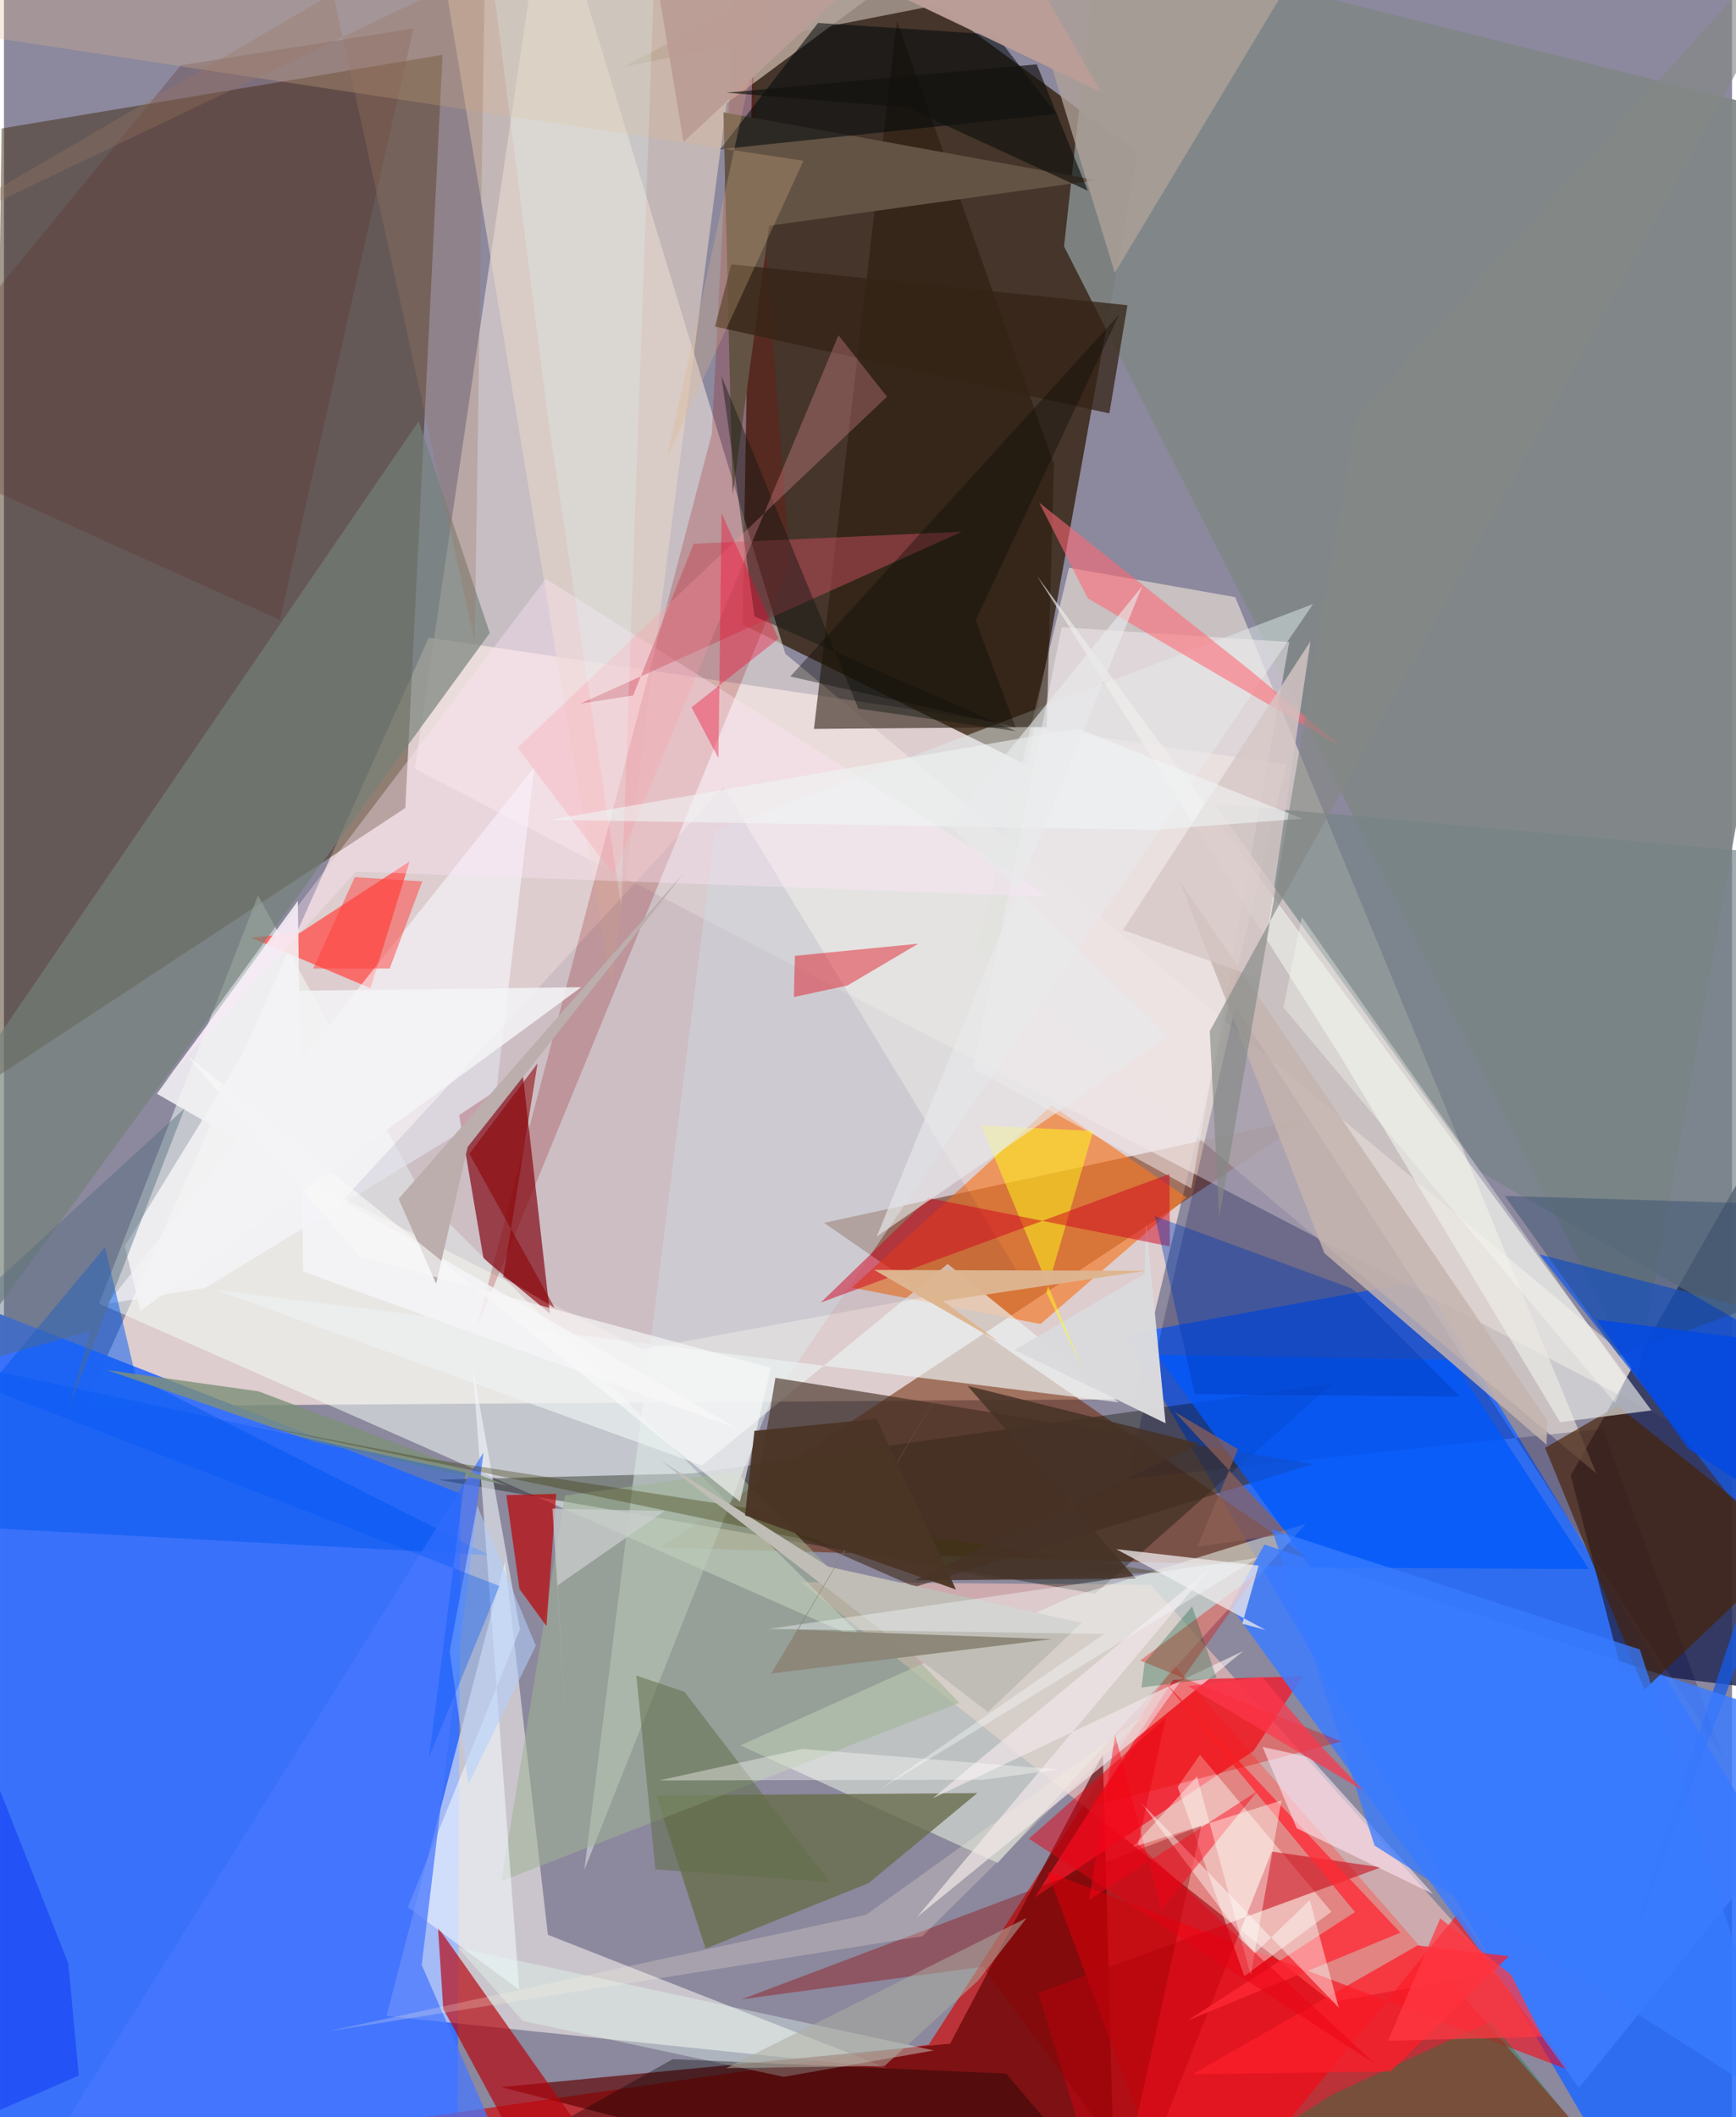 <svg xmlns="http://www.w3.org/2000/svg" width="228" height="278" viewBox="0 0 836 1024"><path fill="#8c889d" d="M0 0h836v1024H0z"/><path fill="#fdeae1" fill-opacity=".71" d="M39.092 680.187l166.39-371.747 414.846 61.424-73.6 306.86z"/><path fill="#2b1700" fill-opacity=".729" d="M495.131 370.127l-137.815-68.062L363.64-62 548.564 73.838z"/><path fill="#3a71fb" fill-opacity=".992" d="M220.79 722.398l-1.395 326.114L-62 1023.574V612.136z"/><path fill="#1f69ff" fill-opacity=".851" d="M800.221 1086L898 965.2 686.349 619.363 542.627 645.51z"/><path fill="#d40502" fill-opacity=".651" d="M447.406 988.899l118.526-183.818 218.757 250.518L-62 1062.176z"/><path fill="#392307" fill-opacity=".463" d="M-1.16 62.139l-6.05 461.125 201.38-132.477 18.001-364.29z"/><path fill="#6d2500" fill-opacity=".541" d="M637.908 758.148l-320.144-9.727 314.77-208.234-235.824 51.268z"/><path fill="#f5e7e2" fill-opacity=".565" d="M848.96 709.723L378.007 316.17 262.973-62 198.76 371.786z"/><path fill="#ffc4bc" fill-opacity=".561" d="M385.27 765.163l169.483 1.323L722.98 953.809l-80.734 14.515z"/><path fill="#252d58" fill-opacity=".863" d="M757.98 713.607L898 467.952v354.776l-115.426-14.29z"/><path fill="#e5dad3" fill-opacity=".678" d="M770.387 712.746L595.65 288.805l-80.384-14.196-44.57 185.474z"/><path fill="#fbf5f3" fill-opacity=".553" d="M185.052 975.075l242.32 25.213-164.228-64.494-20.74-180.55z"/><path fill="#8d070e" fill-opacity=".69" d="M231.974 608.608l32.144 26.676-13.23-116.355-30.682 20.4z"/><path fill="#f3fff8" fill-opacity=".529" d="M45.986 630.484l76.94-197.356 80.629 146.629 214.394 214.805z"/><path fill="#5e0000" fill-opacity=".663" d="M457.735 988.443l-217.248 21.013L537.942 1086 531.6 848.358z"/><path fill="#070f00" fill-opacity=".369" d="M210.235 715.703l122.435-3.06 310.127-43.501-114.94 101.675z"/><path fill="#dde4da" fill-opacity=".612" d="M480.77 901.041l-124.548-56.85 159.848-71.693 113.702-35.425z"/><path fill="#e4d2c6" fill-opacity=".612" d="M462.847-33.953L204.547-62l89.26 540.003 55.765-428.037z"/><path fill="#818786" fill-opacity=".925" d="M898 63.392L790.36 665.703l-277.523-546.54L529.086-28.46z"/><path fill="#f51427" fill-opacity=".753" d="M628.264 810.75l-23.69 36.052-105.978 70.93L565.63 812.52z"/><path fill="#dee9ea" fill-opacity=".51" d="M370.713 678.34l262.55-386.153-289.375 109.749-63.107 502.431z"/><path fill="#f67723" fill-opacity=".655" d="M410.198 622.76l96.658-88.11 65.345 44.509-70.703 61.2z"/><path fill="#155be9" fill-opacity=".737" d="M742.884 606.721L898 646.431 775.735 971.64l75.472-227.224z"/><path fill="#ff000f" fill-opacity=".569" d="M703.437 925.452l54.401 76.05-252.98-96.15L572.176 1086z"/><path fill="#b7020b" fill-opacity=".667" d="M212.526 971.621l-2.555-39.403L318.63 1086h-44.29z"/><path fill="#000045" fill-opacity=".22" d="M543.635 715.208l52.093-228.628 236.474 364.17-58.794-159.645z"/><path fill="#3e7dff" fill-opacity=".851" d="M609.764 747.053l-16.474 29.742 168.681 232.996L898 841.498z"/><path fill="#910501" fill-opacity=".22" d="M228.538 642.624l113.886-432.726 13.522-260.234 24.187 323.09z"/><path fill="#291c0f" fill-opacity=".584" d="M431.96 10.035l75.996 214.354-3.51 127.227-112.592.93z"/><path fill="#696e4c" fill-opacity=".796" d="M339.41 942.473l-23.935-74.082 155.412-1.15-52.633 43.594z"/><path fill="#f86d6a" d="M143.511 450.962l-24.08 2.558 57.865 24.435 18.966-61.318z"/><path fill="#748077" fill-opacity=".671" d="M235.035 306.151L-62 713.211l48.088-195.417 214.54-314.062z"/><path fill="#ecf1f2" fill-opacity=".675" d="M539.389 678.302L102.965 624.01l234.744 84.8 118.831-97.47z"/><path fill="#432d21" fill-opacity=".624" d="M362.152 733.028l78.567 34.485 192.705-59.468-260.219-41.622z"/><path fill="#462102" fill-opacity=".655" d="M745.555 700.266l48.047 116.976 72.694-69.027-85.68-68.231z"/><path fill="#748286" fill-opacity=".667" d="M898 672.878l-14.753-257.6-297.9-26.714L713.64 566.438z"/><path fill="#0058fc" fill-opacity=".765" d="M557.74 655.233l74.568 102.944 134.49.768-66.123-101.273z"/><path fill="#fffdf9" fill-opacity=".427" d="M567.815 864.255l10.78-15.522 63.616 75.895-42.165 31.181z"/><path fill="#f9f8ff" fill-opacity=".584" d="M97.351 622.948l-47.4 7.596 206.65-259.443-19.558 166.554z"/><path fill="#eff0ea" fill-opacity=".631" d="M646.693 511.108l-147.044-232.73L796.994 682.17l-44.154 5.694z"/><path fill="#635344" d="M528.448 87.16L370.19 109.19l-17.675 130.015-4.429-184.868z"/><path fill="#0059ef" fill-opacity=".502" d="M63.744 665.833l170.924 86.335L-62 736.108 48.912 603.16z"/><path fill="#b1a29a" fill-opacity=".765" d="M478.03-62l59.366 193.916 99.682-165.959L299.96 32.216z"/><path fill="#f4f3f6" fill-opacity=".867" d="M144.72 615.037l210.802 76.284L73.99 529.009l68.194-93.294z"/><path fill="#000a48" fill-opacity=".075" d="M164.638 579.76l183.367-199.127 144.471 238.1-184.063 33.868z"/><path fill="#0e7e42" fill-opacity=".384" d="M642.244 1013.27l-69.186 44.397 201.114-12.44-54.903-67.6z"/><path fill="#dadadd" fill-opacity=".984" d="M551.848 616.189l-62.997 36.739 73.107 35.45-9.426-96.941z"/><path fill="#9fb494" fill-opacity=".541" d="M271.388 723.34l-30.795 186.532 221.647-86.304-108.13-111.666z"/><path fill="#f2faff" fill-opacity=".565" d="M226.71 660.803l22.913 127.192L195.391 922.5l53.885 39.911z"/><path fill="#bc0100" fill-opacity=".675" d="M267.163 722.524l-24.123.6 6.353 45.403 13.055 17.947z"/><path fill="#f1eaed" fill-opacity=".522" d="M574.413 574.797l47.394-264.262-110.107-7.176-42.671 213.442z"/><path fill="#4877ff" fill-opacity=".741" d="M202.107 950.338L260.998 1086H-7.272L231.95 702.544z"/><path fill="#f2e8eb" fill-opacity=".682" d="M449.328 869.745l150.233-71.211-157.857 128.693 141.303-168.152z"/><path fill="#c90512" fill-opacity=".557" d="M613.336 895.542l52.8 7.63-165.656 60.716L537.581 1086z"/><path fill="#910200" fill-opacity=".373" d="M473.547 951.197l69.846 94.77 35.88-162.861-222.347 83.87z"/><path fill="#e10919" fill-opacity=".435" d="M408.062 476.659l-25.927 5.57.487-19.932 59.705-5.868z"/><path fill="#00080b" fill-opacity=".553" d="M346.51 72.21l47.32-61.112 85.998 5.714 29.16 38.311z"/><path fill="#ff6974" fill-opacity=".576" d="M500.837 243.103l23.51 46.317 123.278 72.343-44.262-37.158z"/><path fill="#ffe7fa" fill-opacity=".357" d="M262.171 279.926l243.424 153.77-335.278-12.13-92.756 101.859z"/><path fill="#ff2a35" fill-opacity=".773" d="M675.537 934.764l-114.03-121.26 92.1 111.286-80.966 52.461z"/><path fill="#c24e5b" fill-opacity=".522" d="M278.902 340.301l184.38-83.109-129.618 5.816-29.264 73.356z"/><path fill="#592b27" fill-opacity=".282" d="M-62 211.726l195.528 88.124L198.1 13.745 85.57 31.585z"/><path fill="#c5b4ae" fill-opacity=".812" d="M568.782 426.088l177.82 260.922-.33 11.75-107.493-92.667z"/><path fill="#e90a02" fill-opacity=".345" d="M606.822 760.579l-57.155 42.56 97.413 39.199-121.333 31.482z"/><path fill="#342314" fill-opacity=".749" d="M534.76 199.953L343.986 157.95l7.864-30.093 191.662 19.75z"/><path fill="#e2faef" fill-opacity=".388" d="M251.055 977.45l-31.426-35.421 230.224 49.699-72.637 12.77z"/><path fill="#fe1e2a" fill-opacity=".741" d="M575.054 1003.192l108.846-62.26 44.107 5.21-57.176 55.751z"/><path fill="#dfb88c" fill-opacity=".275" d="M382.57-62L-62 9.665l448.76 68.112-65.938 143.575z"/><path fill="#ede8eb" fill-opacity=".757" d="M599.061 785.342l11.306 3.04-72.295-39.128 68.899 7.978z"/><path fill="#ffff1b" fill-opacity=".486" d="M472.74 544.388l54.227 2.605-22.697 77.902 17.51 37.083z"/><path fill="#7e9079" fill-opacity=".812" d="M150.68 697.549l93.471 21.12-120.966-45.719-73.523-10.348z"/><path fill="#d10220" fill-opacity=".49" d="M447.277 579.451l-52.124 50.557L563.8 567.84l.2 35z"/><path fill="#111511" fill-opacity=".439" d="M347.074 181.814l16.055 116.324 126.498 55.534-76.276-10.945z"/><path fill="#244269" fill-opacity=".369" d="M781.34 655.67l-55.264-77.241 116.143 3.463L898 612.968z"/><path fill="#ff9baa" fill-opacity=".286" d="M403.714 162.134L294.817 423.003l-46.392-61.357 178.748-169.768z"/><path fill="#040500" fill-opacity=".337" d="M555.35 1086H163.652l159.903-90.077 161.292 7.018z"/><path fill="#ffe5f2" fill-opacity=".592" d="M631.797 849.99l-22.916-5.063 16.522 39.348 65.935 31.758z"/><path fill="#8f6057" fill-opacity=".706" d="M596.945 700.916l-19.584 47.173 43.852-6.259-54.884-58.96z"/><path fill="#0038b8" fill-opacity=".392" d="M704.394 675.499l-52.211-52.243-95.392-35.06 19.276 86.144z"/><path fill="#fffffc" fill-opacity=".435" d="M631.73 918.948l-26.784 26.015-55.135-73.395 95.92 99.441z"/><path fill="#3c3608" fill-opacity=".345" d="M560.27 760.46l-80.986 3.343-362.718-75.596 88.262 17.22z"/><path fill="#616d4a" fill-opacity=".522" d="M329.248 818.308l70.354 92.109-84.47-6.262-9.192-93.746z"/><path fill="#fe0419" fill-opacity=".455" d="M537.568 839.177l-12.639 79.795 81.48-52.683-46.485 57.27z"/><path fill="#fffef6" fill-opacity=".435" d="M546.05 893.397l71.98-22.604-14.884 84.468-25.982-96.126z"/><path fill="#387bff" fill-opacity=".757" d="M862.874 1020.516l-71.481-222.734-177.966-58.11 49.664 152.97z"/><path fill="#bfbdb6" d="M317.703 706.395l81.169 51.359 122.55 27.136-45.427 43.137z"/><path fill="#b3d0ff" fill-opacity=".545" d="M257.314 795.934L224.7 862.968l-9.085-64.362 13.3-70.469z"/><path fill="#bbaead" d="M190.911 579.84l137.883-157.415-104.47 132.341-15.226 66.114z"/><path fill="#d6c7c5" fill-opacity=".8" d="M607.833 473.878l-3.756-1.773-62.666-22.31 90.626-139.604z"/><path fill="#cccfd0" fill-opacity=".71" d="M267.784 766.845l5.093 82.725-7.524-119.889 54.206 1.127z"/><path fill="#f8f8f9" fill-opacity=".643" d="M88.569 510.511l83.504 97.216 198.911 53.808-14.913 64.75z"/><path fill="#ff3f3a" fill-opacity=".49" d="M169.74 424.25l-20.17 44.2 37.027.004 15.757-42.148z"/><path fill="#463226" fill-opacity=".843" d="M466.264 670.35l81.279 93.167-106.876.854 137.707-66.181z"/><path fill="#f6fbfe" fill-opacity=".396" d="M532.353 790.264L423.377 865.62l183.275-112.16-236.872 34.399z"/><path fill="#f3f3f5" fill-opacity=".863" d="M134.316 479.287L58.478 602.632l7.552 31.387 213.245-156.53z"/><path fill="#0057f8" fill-opacity=".349" d="M239.698 767.064L-62 650.518l285.33 61.725-17.658 137.63z"/><path fill="#0c0c06" fill-opacity=".38" d="M380.408 327.208l109.024 24.644-19.379-51.78 69.461-147.9z"/><path fill="#536d80" fill-opacity=".447" d="M41.769 643.78L-62 672.902l149.438-136.84-55.937 144.366z"/><path fill="#abada0" fill-opacity=".537" d="M494.76 927.616l-145.424 72.654 76.678-1.041 45.168-41.19z"/><path fill="#8b0002" fill-opacity=".561" d="M258.15 514.294l-32.988 43.748 41.298 74.572-24.936-15.059z"/><path fill="#9b7860" fill-opacity=".314" d="M227.747 310.671l4.898-325.696L-62 125.773 159.224-3.224z"/><path fill="#deb58f" fill-opacity=".969" d="M481.148 648.905l-60.135-34.665 131.22.395-97.926 14.59z"/><path fill="#8c8778" fill-opacity=".965" d="M371.235 809.39L506.9 792.802l-122.763-4.488 72.811-122.87z"/><path fill="#ff3944" fill-opacity=".725" d="M729.245 955.264l-34.423-27.396-25.279 59.18 74.648-1.952z"/><path fill="#bb9d96" fill-opacity=".98" d="M328.757 68.651L307.145-62 530.808 44.56 469.033-62z"/><path fill="#fdf2dd" fill-opacity=".235" d="M553.266 828.39L444.342 936.478l-287.746 46.038 260.413-56.374z"/><path fill="#eff4f5" fill-opacity=".584" d="M519.549 352.343l-255.633 44.175 292.717 4.836 71.381-5.38z"/><path fill="#0429f1" fill-opacity=".408" d="M-50.716 742.55L-62 1046.664l98.196-42.75-5.044-54.234z"/><path fill="#dffeff" fill-opacity=".216" d="M316.406-62l-17.845 499.904-35.275-234.734-28.704-226.853z"/><path fill="#e8eaeb" fill-opacity=".624" d="M563.149 501.029L422.24 598.045 550.692 283.47l-93.654 115.512z"/><path fill="#fffefc" fill-opacity=".373" d="M316.922 861.132l69.329-15.24 123.66 9.945-35.947 4.95z"/><path fill="#e90112" fill-opacity=".475" d="M495.833 889.327l167.679 109.101L548.615 892.07l13.434-61.258z"/><path fill="#01592f" fill-opacity=".29" d="M574.815 776.992l11.784 34.524-36.31 4.668 1.553-12.075z"/><path fill="#0449e1" fill-opacity=".855" d="M898 654.383L770.462 638.2l44.309 62.497 69.674 44.675z"/><path fill="#ff374c" fill-opacity=".714" d="M657.682 866.078l-84.844-50.574 35.773-4.429 29.676 34.691z"/><path fill="#f20530" fill-opacity=".365" d="M347.166 248.303l27.556 60.586-42.1 33.212 13.034 24.597z"/><path fill="#848885" fill-opacity=".639" d="M891.327-62L583.34 498.704l4.534 90.327 66.593-387.6z"/><path fill="#fafdf7" fill-opacity=".345" d="M618.947 487.246l8.933-43.67 156.746 223.126-5.256 11.93z"/><path fill="#4b3425" fill-opacity=".941" d="M422.124 686.232l-59.064 5.806-4.555 40.893 102.047 35.871z"/><path fill="#11110e" fill-opacity=".659" d="M349.516 44.827l87.232 7.085 87.608 40.349L499.63 31.13z"/></svg>